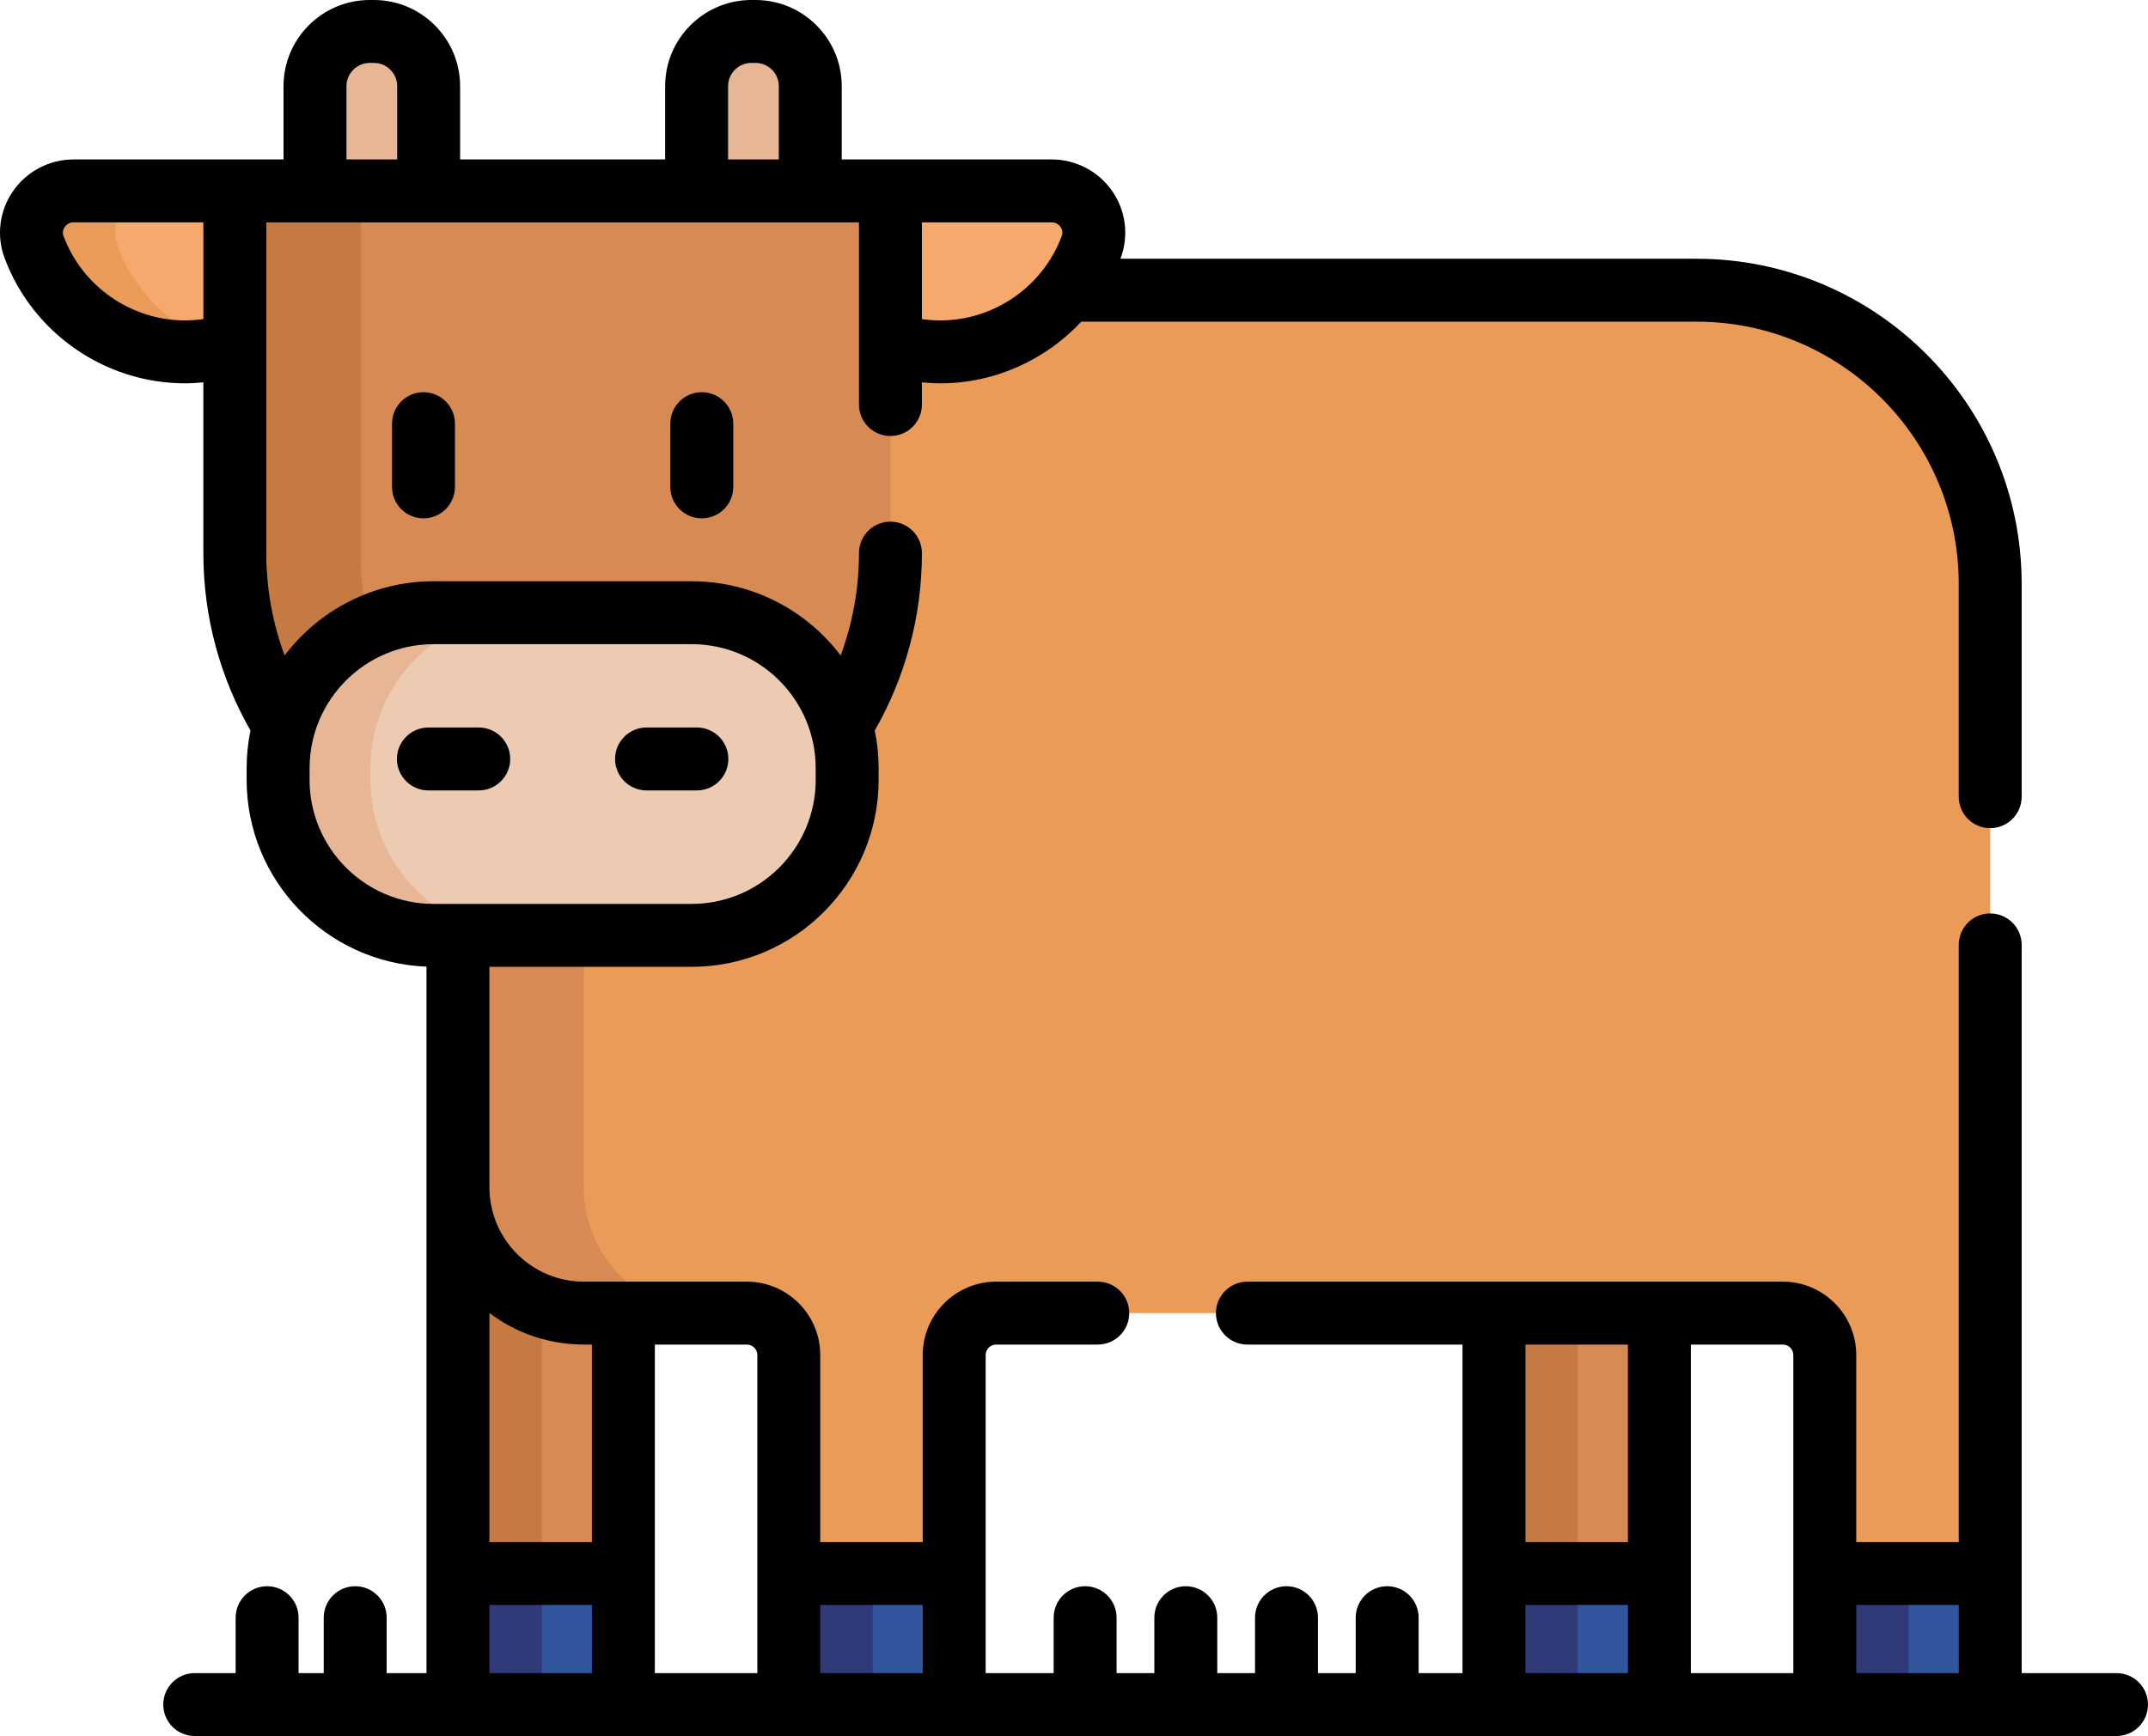 <?xml version="1.0" encoding="utf-8"?>
<svg viewBox="0 49.048 512 413.905" xmlns="http://www.w3.org/2000/svg">
  <path d="m139.16 362.122c-16.567 0-29.997-13.43-29.997-29.997v123.327h39.428v-93.33z" fill="#d88a55"/>
  <path d="m109.163 332.125v123.327h20v-95.043c-11.651-4.118-20-15.223-20-28.284z" fill="#c57a44"/>
  <path d="m356.106 362.122h39.428v93.33h-39.428z" fill="#d88a55"/>
  <path d="m356.106 362.122h20v93.33h-20z" fill="#c57a44"/>
  <path d="m356.106 424.202h39.428v31.25h-39.428z" fill="#32569d"/>
  <path d="m356.106 424.202h20v31.25h-20z" fill="#303a78"/>
  <path d="m404.395 118.24h-151.373c-6.987 8.482-17.55 13.7-28.902 13.7-3.932 0-7.822-.616-11.562-1.832l-1.31-.425v51.24c0 14.033-3.863 27.769-11.162 39.793 1.189 3.621 1.842 7.48 1.842 11.486v2.786c0 20.389-16.682 37.071-37.071 37.071h-55.695v60.066c0 16.567 13.43 29.997 29.997 29.997h38.859c5.522 0 9.999 4.477 9.999 9.999v83.331h39.428v-83.331c0-5.522 4.477-9.999 9.999-9.999h187.517c5.522 0 9.999 4.477 9.999 9.999v83.331h39.428v-267.218c.001-38.657-31.336-69.994-69.993-69.994z" fill="#ea9b58"/>
  <path d="m139.163 332.125v-60.066h-30v60.066c0 16.567 13.43 29.997 29.997 29.997h30c-16.567 0-29.997-13.43-29.997-29.997z" fill="#d88a55"/>
  <path d="m102.177 94.561v-24.956c0-7.181-5.876-13.057-13.057-13.057h-.981c-7.181 0-13.057 5.876-13.057 13.057v24.956z" fill="#e7b795"/>
  <path d="m193.14 94.561v-24.956c0-7.181-5.876-13.057-13.057-13.057h-.981c-7.181 0-13.057 5.876-13.057 13.057v24.956z" fill="#e7b795"/>
  <path d="m250.69 94.561h-38.441v36.499c3.739 1.215 7.727 1.881 11.872 1.881 16.504 0 30.574-10.417 35.996-25.034 2.401-6.476-2.521-13.346-9.427-13.346z" fill="#f6a96c"/>
  <path d="m55.973 94.561h-38.441c-6.907 0-11.828 6.87-9.426 13.346 5.422 14.617 19.492 25.034 35.996 25.034 4.145 0 8.132-.665 11.872-1.881v-36.499z" fill="#f6a96c"/>
  <path d="m28.106 107.906c-2.402-6.476 2.52-13.346 9.427-13.346h-20c-6.907 0-11.828 6.87-9.427 13.346 5.422 14.617 19.492 25.034 35.996 25.034 3.459 0 6.808-.465 9.996-1.323-12.02-3.237-21.708-12.159-25.992-23.711z" fill="#ea9b58"/>
  <path d="m55.973 94.561v86.363c0 15.045 4.322 29.124 11.767 41.081 4.459-15.469 18.77-26.872 35.624-26.872h61.494c16.854 0 31.165 11.403 35.624 26.872 7.446-11.957 11.767-26.036 11.767-41.081v-86.363z" fill="#d88a55"/>
  <path d="m87.988 198.502c-1.314-5.655-2.015-11.539-2.015-17.579v-86.362h-30v86.363c0 15.045 4.322 29.124 11.767 41.081 3.01-10.442 10.507-19.024 20.248-23.503z" fill="#c57a44"/>
  <path d="m164.858 272.059h-61.494c-20.389 0-37.071-16.682-37.071-37.071v-2.786c0-20.389 16.682-37.071 37.071-37.071h61.494c20.389 0 37.071 16.682 37.071 37.071v2.786c0 20.39-16.682 37.071-37.071 37.071z" fill="#edcab2"/>
  <path d="m88.293 234.989v-2.786c0-20.389 16.682-37.071 37.071-37.071h-22c-20.389 0-37.071 16.682-37.071 37.071v2.786c0 20.389 16.682 37.071 37.071 37.071h22c-20.389-.001-37.071-16.683-37.071-37.071z" fill="#e7b795"/>
  <path d="m109.163 424.202h39.428v31.25h-39.428z" fill="#32569d"/>
  <path d="m109.163 424.202h20v31.25h-20z" fill="#303a78"/>
  <path d="m434.961 424.202h39.428v31.25h-39.428z" fill="#32569d"/>
  <path d="m434.961 424.202h20v31.25h-20z" fill="#303a78"/>
  <path d="m188.018 424.202h39.428v31.25h-39.428z" fill="#32569d"/>
  <path d="m188.018 424.202h20v31.25h-20z" fill="#303a78"/>
  <path d="m504.5 447.952h-22.611v-173.618c0-4.142-3.357-7.5-7.5-7.5s-7.5 3.358-7.5 7.5v142.368h-24.428v-44.58c0-9.649-7.85-17.499-17.499-17.499h-127.629c-4.143 0-7.5 3.358-7.5 7.5s3.357 7.5 7.5 7.5h51.272v78.33h-10.457v-13.215c0-4.142-3.357-7.5-7.5-7.5s-7.5 3.358-7.5 7.5v13.215h-8.998v-13.215c0-4.142-3.357-7.5-7.5-7.5s-7.5 3.358-7.5 7.5v13.215h-8.998v-13.215c0-4.142-3.357-7.5-7.5-7.5s-7.5 3.358-7.5 7.5v13.215h-8.998v-13.215c0-4.142-3.357-7.5-7.5-7.5s-7.5 3.358-7.5 7.5v13.215h-16.208v-75.831c0-1.378 1.121-2.499 2.499-2.499h24.222c4.143 0 7.5-3.358 7.5-7.5s-3.357-7.5-7.5-7.5h-24.222c-9.649 0-17.499 7.85-17.499 17.499v44.58h-24.428v-44.58c0-9.649-7.85-17.499-17.499-17.499h-38.859c-12.405 0-22.498-10.092-22.498-22.498v-52.565h48.196c24.577 0 44.571-19.994 44.571-44.571v-2.786c0-3.078-.314-6.084-.911-8.988 7.131-12.485 11.23-26.913 11.23-42.292 0-4.142-3.357-7.5-7.5-7.5s-7.5 3.358-7.5 7.5c0 8.575-1.551 16.791-4.367 24.398-8.146-10.738-21.036-17.69-35.524-17.69h-61.494c-14.488 0-27.378 6.951-35.524 17.69-2.816-7.608-4.367-15.823-4.367-24.398v-78.863h141.275v43.44c0 4.142 3.357 7.5 7.5 7.5s7.5-3.358 7.5-7.5v-5.294c1.441.138 2.895.234 4.372.234 12.962 0 25.087-5.545 33.618-14.7h146.657c34.459 0 62.493 28.035 62.493 62.494v50.766c0 4.142 3.357 7.5 7.5 7.5s7.5-3.358 7.5-7.5v-50.766c0-42.73-34.764-77.494-77.493-77.494h-137.335c.028-.075.06-.149.088-.225 1.967-5.3 1.203-11.25-2.041-15.915-3.284-4.721-8.674-7.54-14.416-7.54h-30.941-19.109v-17.455c0-11.335-9.222-20.557-20.558-20.557h-.98c-11.336 0-20.558 9.222-20.558 20.557v17.456h-48.867v-17.456c0-11.335-9.222-20.557-20.558-20.557h-.98c-11.336 0-20.558 9.222-20.558 20.557v17.456h-19.108-30.941c-5.742 0-11.132 2.819-14.416 7.54-3.244 4.665-4.008 10.614-2.042 15.914 6.639 17.899 23.93 29.926 43.027 29.926 1.477 0 2.931-.095 4.372-.234v40.717c0 15.379 4.099 29.807 11.23 42.291-.597 2.904-.911 5.91-.911 8.988v2.786c0 24.006 19.079 43.629 42.87 44.528v52.609 115.827h-9.493v-13.215c0-4.142-3.357-7.5-7.5-7.5s-7.5 3.358-7.5 7.5v13.215h-5.998v-13.215c0-4.142-3.357-7.5-7.5-7.5s-7.5 3.358-7.5 7.5v13.215h-9.752c-4.143 0-7.5 3.358-7.5 7.5s3.357 7.5 7.5 7.5h458.081c4.143 0 7.5-3.358 7.5-7.5s-3.357-7.501-7.5-7.501zm-284.751-345.891h30.941c1.203 0 1.87.773 2.102 1.106.322.463.635 1.208.292 2.132-4.468 12.047-16.107 20.142-28.963 20.142-1.485 0-2.943-.111-4.372-.316zm-46.205-32.456c0-3.064 2.493-5.557 5.558-5.557h.98c3.064 0 5.558 2.493 5.558 5.557v17.456h-7.399-4.696v-17.456zm-90.962 0c0-3.064 2.493-5.557 5.558-5.557h.98c3.064 0 5.558 2.493 5.558 5.557v17.456h-4.696-7.399v-17.456zm-34.109 55.519c-1.429.204-2.887.316-4.372.316-12.855 0-24.495-8.094-28.964-20.143-.342-.922-.029-1.668.293-2.131.231-.333.898-1.106 2.102-1.106h30.941zm25.32 109.865v-2.786c0-16.305 13.266-29.571 29.571-29.571h61.494c16.306 0 29.571 13.266 29.571 29.571v2.786c0 16.305-13.266 29.571-29.571 29.571h-61.494c-16.306 0-29.571-13.266-29.571-29.571zm67.297 212.963h-24.428v-16.25h24.428zm.001-31.25h-24.429v-54.598c6.271 4.718 14.063 7.519 22.498 7.519h1.931zm39.428 31.25h-24.428v-78.33h21.929c1.378 0 2.499 1.121 2.499 2.499zm39.427 0h-24.428v-16.25h24.428zm168.087 0h-24.428v-16.25h24.428zm0-31.25h-24.428v-47.079h24.428zm39.428 31.25h-24.428v-78.33h21.929c1.378 0 2.499 1.121 2.499 2.499zm39.428 0h-24.428v-16.25h24.428z"/>
  <path d="m93.443 150.057v15.078c0 4.142 3.357 7.5 7.5 7.5s7.5-3.358 7.5-7.5v-15.078c0-4.142-3.357-7.5-7.5-7.5s-7.5 3.358-7.5 7.5z"/>
  <path d="m159.779 150.057v15.078c0 4.142 3.357 7.5 7.5 7.5s7.5-3.358 7.5-7.5v-15.078c0-4.142-3.357-7.5-7.5-7.5s-7.5 3.358-7.5 7.5z"/>
  <path d="m114.113 222.502h-11.999c-4.143 0-7.5 3.358-7.5 7.5s3.357 7.5 7.5 7.5h11.999c4.143 0 7.5-3.358 7.5-7.5s-3.358-7.5-7.5-7.5z"/>
  <path d="m173.608 230.002c0-4.142-3.357-7.5-7.5-7.5h-11.999c-4.143 0-7.5 3.358-7.5 7.5s3.357 7.5 7.5 7.5h11.999c4.143 0 7.5-3.357 7.5-7.5z"/>
</svg>